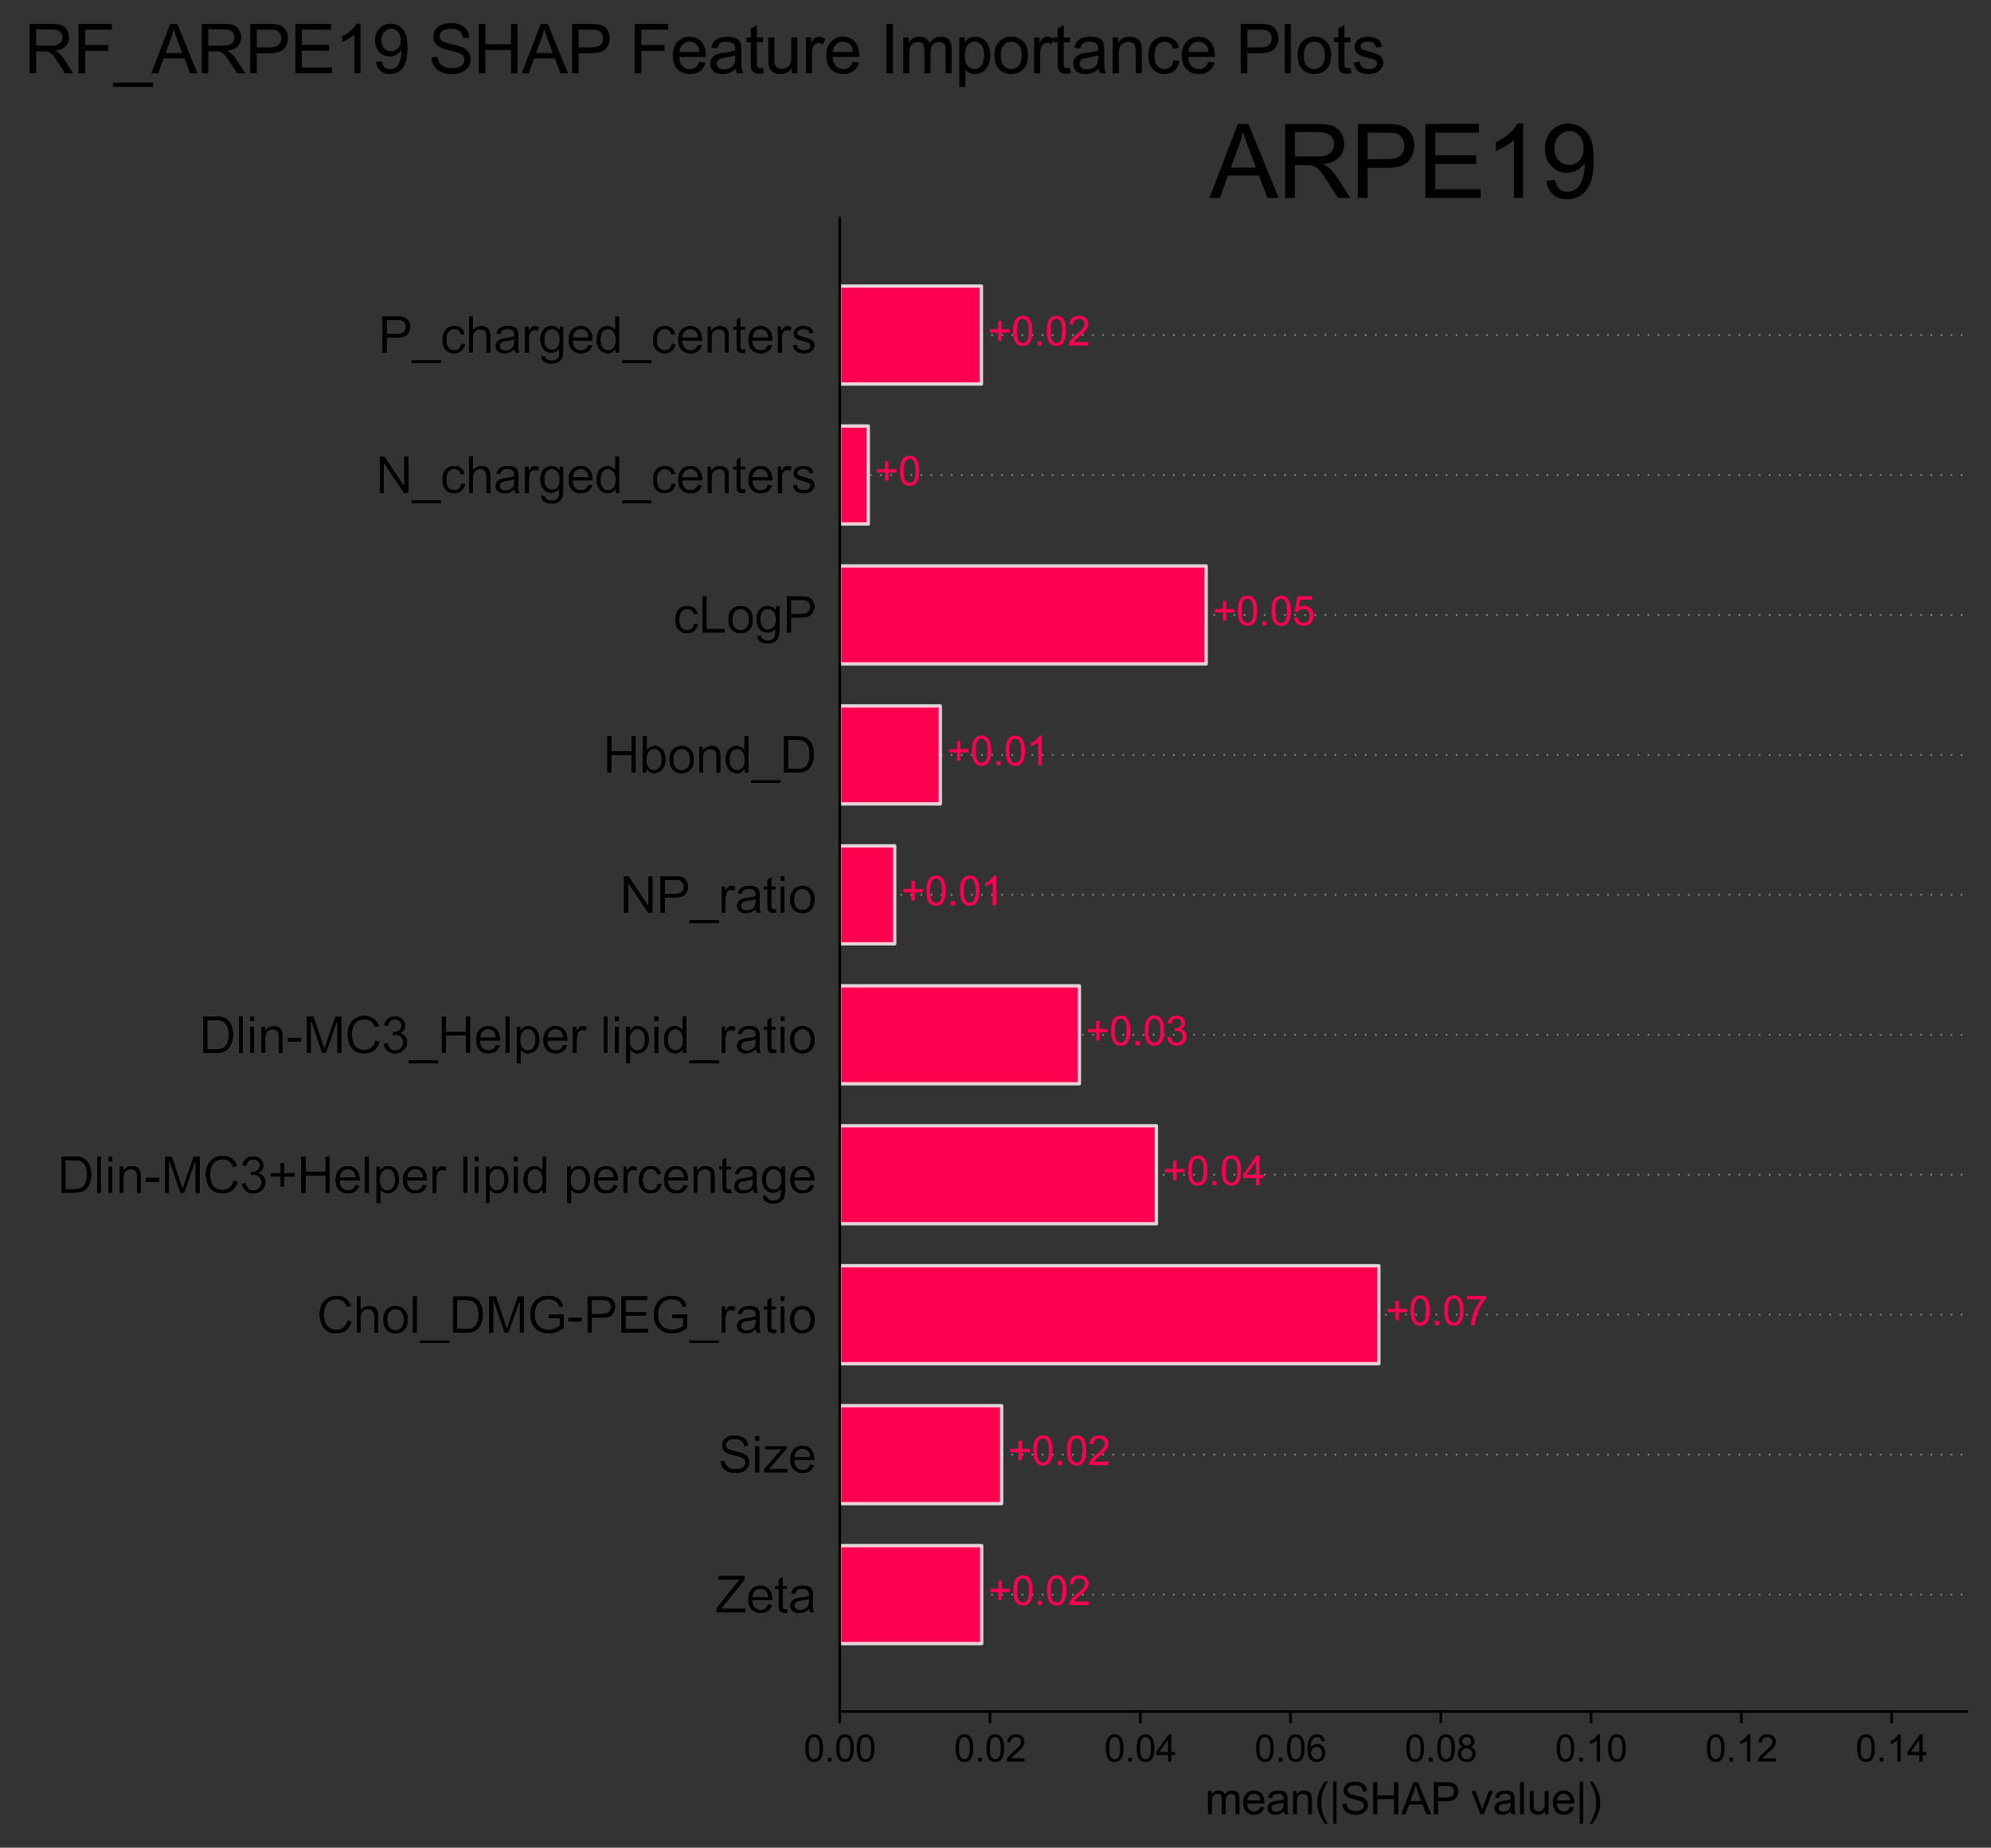 <?xml version="1.0" encoding="utf-8" standalone="no"?>
<!DOCTYPE svg PUBLIC "-//W3C//DTD SVG 1.1//EN"
  "http://www.w3.org/Graphics/SVG/1.1/DTD/svg11.dtd">
<svg xmlns:xlink="http://www.w3.org/1999/xlink" width="591.453pt" height="548.78pt" viewBox="0 0 591.453 548.78" xmlns="http://www.w3.org/2000/svg" version="1.1">
 <rect x="0" y="0" width="591.453" height="548.78" fill="#333333" stroke="none"/>
 <defs>
  <style type="text/css">*{stroke-linejoin: round; stroke-linecap: butt}</style>
 </defs>
 <g id="figure_1">
  <g id="patch_1">
   <path d="M 0 548.78 
L 591.453 548.78 
L 591.453 0 
L 0 0 
L 0 548.78 
z
" style="fill: none"/>
  </g>
  <g id="axes_1">
   <g id="patch_2">
    <path d="M 249.453 508.32 
L 584.253 508.32 
L 584.253 64.8 
L 249.453 64.8 
L 249.453 508.32 
z
" style="fill: none"/>
   </g>
   <g id="line2d_1">
    <path d="M 249.453 473.612 
L 584.253 473.612 
" clip-path="url(#p69f0c25c27)" style="fill: none; stroke-dasharray: 0.5,2.5; stroke-dashoffset: 0; stroke: #888888; stroke-width: 0.5"/>
   </g>
   <g id="line2d_2">
    <path d="M 249.453 432.045 
L 584.253 432.045 
" clip-path="url(#p69f0c25c27)" style="fill: none; stroke-dasharray: 0.5,2.5; stroke-dashoffset: 0; stroke: #888888; stroke-width: 0.5"/>
   </g>
   <g id="line2d_3">
    <path d="M 249.453 390.478 
L 584.253 390.478 
" clip-path="url(#p69f0c25c27)" style="fill: none; stroke-dasharray: 0.5,2.5; stroke-dashoffset: 0; stroke: #888888; stroke-width: 0.5"/>
   </g>
   <g id="line2d_4">
    <path d="M 249.453 348.911 
L 584.253 348.911 
" clip-path="url(#p69f0c25c27)" style="fill: none; stroke-dasharray: 0.5,2.5; stroke-dashoffset: 0; stroke: #888888; stroke-width: 0.5"/>
   </g>
   <g id="line2d_5">
    <path d="M 249.453 307.344 
L 584.253 307.344 
" clip-path="url(#p69f0c25c27)" style="fill: none; stroke-dasharray: 0.5,2.5; stroke-dashoffset: 0; stroke: #888888; stroke-width: 0.5"/>
   </g>
   <g id="line2d_6">
    <path d="M 249.453 265.776 
L 584.253 265.776 
" clip-path="url(#p69f0c25c27)" style="fill: none; stroke-dasharray: 0.5,2.5; stroke-dashoffset: 0; stroke: #888888; stroke-width: 0.5"/>
   </g>
   <g id="line2d_7">
    <path d="M 249.453 224.209 
L 584.253 224.209 
" clip-path="url(#p69f0c25c27)" style="fill: none; stroke-dasharray: 0.5,2.5; stroke-dashoffset: 0; stroke: #888888; stroke-width: 0.5"/>
   </g>
   <g id="line2d_8">
    <path d="M 249.453 182.642 
L 584.253 182.642 
" clip-path="url(#p69f0c25c27)" style="fill: none; stroke-dasharray: 0.5,2.5; stroke-dashoffset: 0; stroke: #888888; stroke-width: 0.5"/>
   </g>
   <g id="line2d_9">
    <path d="M 249.453 141.075 
L 584.253 141.075 
" clip-path="url(#p69f0c25c27)" style="fill: none; stroke-dasharray: 0.5,2.5; stroke-dashoffset: 0; stroke: #888888; stroke-width: 0.5"/>
   </g>
   <g id="line2d_10">
    <path d="M 249.453 99.508 
L 584.253 99.508 
" clip-path="url(#p69f0c25c27)" style="fill: none; stroke-dasharray: 0.5,2.5; stroke-dashoffset: 0; stroke: #888888; stroke-width: 0.5"/>
   </g>
   <g id="patch_3">
    <path d="M 249.453 114.057 
L 291.537 114.057 
L 291.537 84.96 
L 249.453 84.96 
z
" clip-path="url(#p69f0c25c27)" style="fill: #ff0051; stroke: #ffffff; stroke-opacity: 0.8; stroke-linejoin: miter"/>
   </g>
   <g id="patch_4">
    <path d="M 249.453 155.624 
L 257.936 155.624 
L 257.936 126.527 
L 249.453 126.527 
z
" clip-path="url(#p69f0c25c27)" style="fill: #ff0051; stroke: #ffffff; stroke-opacity: 0.8; stroke-linejoin: miter"/>
   </g>
   <g id="patch_5">
    <path d="M 249.453 197.191 
L 358.305 197.191 
L 358.305 168.094 
L 249.453 168.094 
z
" clip-path="url(#p69f0c25c27)" style="fill: #ff0051; stroke: #ffffff; stroke-opacity: 0.8; stroke-linejoin: miter"/>
   </g>
   <g id="patch_6">
    <path d="M 249.453 238.758 
L 279.332 238.758 
L 279.332 209.661 
L 249.453 209.661 
z
" clip-path="url(#p69f0c25c27)" style="fill: #ff0051; stroke: #ffffff; stroke-opacity: 0.8; stroke-linejoin: miter"/>
   </g>
   <g id="patch_7">
    <path d="M 249.453 280.325 
L 265.786 280.325 
L 265.786 251.228 
L 249.453 251.228 
z
" clip-path="url(#p69f0c25c27)" style="fill: #ff0051; stroke: #ffffff; stroke-opacity: 0.8; stroke-linejoin: miter"/>
   </g>
   <g id="patch_8">
    <path d="M 249.453 321.892 
L 320.643 321.892 
L 320.643 292.795 
L 249.453 292.795 
z
" clip-path="url(#p69f0c25c27)" style="fill: #ff0051; stroke: #ffffff; stroke-opacity: 0.8; stroke-linejoin: miter"/>
   </g>
   <g id="patch_9">
    <path d="M 249.453 363.459 
L 343.523 363.459 
L 343.523 334.362 
L 249.453 334.362 
z
" clip-path="url(#p69f0c25c27)" style="fill: #ff0051; stroke: #ffffff; stroke-opacity: 0.8; stroke-linejoin: miter"/>
   </g>
   <g id="patch_10">
    <path d="M 249.453 405.026 
L 409.602 405.026 
L 409.602 375.929 
L 249.453 375.929 
z
" clip-path="url(#p69f0c25c27)" style="fill: #ff0051; stroke: #ffffff; stroke-opacity: 0.8; stroke-linejoin: miter"/>
   </g>
   <g id="patch_11">
    <path d="M 249.453 446.593 
L 297.545 446.593 
L 297.545 417.496 
L 249.453 417.496 
z
" clip-path="url(#p69f0c25c27)" style="fill: #ff0051; stroke: #ffffff; stroke-opacity: 0.8; stroke-linejoin: miter"/>
   </g>
   <g id="patch_12">
    <path d="M 249.453 488.16 
L 291.62 488.16 
L 291.62 459.063 
L 249.453 459.063 
z
" clip-path="url(#p69f0c25c27)" style="fill: #ff0051; stroke: #ffffff; stroke-opacity: 0.8; stroke-linejoin: miter"/>
   </g>
   <g id="matplotlib.axis_1">
    <g id="xtick_1">
     <g id="line2d_11">
      <defs>
       <path id="m1ff46a567d" d="M 0 0 
L 0 3.5 
" style="stroke: #000000; stroke-width: 0.8"/>
      </defs>
      <g>
       <use xlink:href="#m1ff46a567d" x="249.453" y="508.32" style="stroke: #000000; stroke-width: 0.8"/>
      </g>
     </g>
     <g id="text_1">
      <!-- 0.00 -->
      <g transform="translate(238.75 523.194) scale(0.11 -0.11)">
       <defs>
        <path id="ArialMT-30" d="M 266 2259 
Q 266 3072 433 3567 
Q 600 4063 929 4331 
Q 1259 4600 1759 4600 
Q 2128 4600 2406 4451 
Q 2684 4303 2865 4023 
Q 3047 3744 3150 3342 
Q 3253 2941 3253 2259 
Q 3253 1453 3087 958 
Q 2922 463 2592 192 
Q 2263 -78 1759 -78 
Q 1097 -78 719 397 
Q 266 969 266 2259 
z
M 844 2259 
Q 844 1131 1108 757 
Q 1372 384 1759 384 
Q 2147 384 2411 759 
Q 2675 1134 2675 2259 
Q 2675 3391 2411 3762 
Q 2147 4134 1753 4134 
Q 1366 4134 1134 3806 
Q 844 3388 844 2259 
z
" transform="scale(0.016)"/>
        <path id="ArialMT-2e" d="M 581 0 
L 581 641 
L 1222 641 
L 1222 0 
L 581 0 
z
" transform="scale(0.016)"/>
       </defs>
       <use xlink:href="#ArialMT-30"/>
       <use xlink:href="#ArialMT-2e" x="55.615"/>
       <use xlink:href="#ArialMT-30" x="83.398"/>
       <use xlink:href="#ArialMT-30" x="139.014"/>
      </g>
     </g>
    </g>
    <g id="xtick_2">
     <g id="line2d_12">
      <g>
       <use xlink:href="#m1ff46a567d" x="294.093" y="508.32" style="stroke: #000000; stroke-width: 0.8"/>
      </g>
     </g>
     <g id="text_2">
      <!-- 0.02 -->
      <g transform="translate(283.39 523.194) scale(0.11 -0.11)">
       <defs>
        <path id="ArialMT-32" d="M 3222 541 
L 3222 0 
L 194 0 
Q 188 203 259 391 
Q 375 700 629 1000 
Q 884 1300 1366 1694 
Q 2113 2306 2375 2664 
Q 2638 3022 2638 3341 
Q 2638 3675 2398 3904 
Q 2159 4134 1775 4134 
Q 1369 4134 1125 3890 
Q 881 3647 878 3216 
L 300 3275 
Q 359 3922 746 4261 
Q 1134 4600 1788 4600 
Q 2447 4600 2831 4234 
Q 3216 3869 3216 3328 
Q 3216 3053 3103 2787 
Q 2991 2522 2730 2228 
Q 2469 1934 1863 1422 
Q 1356 997 1212 845 
Q 1069 694 975 541 
L 3222 541 
z
" transform="scale(0.016)"/>
       </defs>
       <use xlink:href="#ArialMT-30"/>
       <use xlink:href="#ArialMT-2e" x="55.615"/>
       <use xlink:href="#ArialMT-30" x="83.398"/>
       <use xlink:href="#ArialMT-32" x="139.014"/>
      </g>
     </g>
    </g>
    <g id="xtick_3">
     <g id="line2d_13">
      <g>
       <use xlink:href="#m1ff46a567d" x="338.733" y="508.32" style="stroke: #000000; stroke-width: 0.8"/>
      </g>
     </g>
     <g id="text_3">
      <!-- 0.04 -->
      <g transform="translate(328.03 523.194) scale(0.11 -0.11)">
       <defs>
        <path id="ArialMT-34" d="M 2069 0 
L 2069 1097 
L 81 1097 
L 81 1613 
L 2172 4581 
L 2631 4581 
L 2631 1613 
L 3250 1613 
L 3250 1097 
L 2631 1097 
L 2631 0 
L 2069 0 
z
M 2069 1613 
L 2069 3678 
L 634 1613 
L 2069 1613 
z
" transform="scale(0.016)"/>
       </defs>
       <use xlink:href="#ArialMT-30"/>
       <use xlink:href="#ArialMT-2e" x="55.615"/>
       <use xlink:href="#ArialMT-30" x="83.398"/>
       <use xlink:href="#ArialMT-34" x="139.014"/>
      </g>
     </g>
    </g>
    <g id="xtick_4">
     <g id="line2d_14">
      <g>
       <use xlink:href="#m1ff46a567d" x="383.373" y="508.32" style="stroke: #000000; stroke-width: 0.8"/>
      </g>
     </g>
     <g id="text_4">
      <!-- 0.06 -->
      <g transform="translate(372.67 523.194) scale(0.11 -0.11)">
       <defs>
        <path id="ArialMT-36" d="M 3184 3459 
L 2625 3416 
Q 2550 3747 2413 3897 
Q 2184 4138 1850 4138 
Q 1581 4138 1378 3988 
Q 1113 3794 959 3422 
Q 806 3050 800 2363 
Q 1003 2672 1297 2822 
Q 1591 2972 1913 2972 
Q 2475 2972 2870 2558 
Q 3266 2144 3266 1488 
Q 3266 1056 3080 686 
Q 2894 316 2569 119 
Q 2244 -78 1831 -78 
Q 1128 -78 684 439 
Q 241 956 241 2144 
Q 241 3472 731 4075 
Q 1159 4600 1884 4600 
Q 2425 4600 2770 4297 
Q 3116 3994 3184 3459 
z
M 888 1484 
Q 888 1194 1011 928 
Q 1134 663 1356 523 
Q 1578 384 1822 384 
Q 2178 384 2434 671 
Q 2691 959 2691 1453 
Q 2691 1928 2437 2201 
Q 2184 2475 1800 2475 
Q 1419 2475 1153 2201 
Q 888 1928 888 1484 
z
" transform="scale(0.016)"/>
       </defs>
       <use xlink:href="#ArialMT-30"/>
       <use xlink:href="#ArialMT-2e" x="55.615"/>
       <use xlink:href="#ArialMT-30" x="83.398"/>
       <use xlink:href="#ArialMT-36" x="139.014"/>
      </g>
     </g>
    </g>
    <g id="xtick_5">
     <g id="line2d_15">
      <g>
       <use xlink:href="#m1ff46a567d" x="428.013" y="508.32" style="stroke: #000000; stroke-width: 0.8"/>
      </g>
     </g>
     <g id="text_5">
      <!-- 0.08 -->
      <g transform="translate(417.31 523.194) scale(0.11 -0.11)">
       <defs>
        <path id="ArialMT-38" d="M 1131 2484 
Q 781 2613 612 2850 
Q 444 3088 444 3419 
Q 444 3919 803 4259 
Q 1163 4600 1759 4600 
Q 2359 4600 2725 4251 
Q 3091 3903 3091 3403 
Q 3091 3084 2923 2848 
Q 2756 2613 2416 2484 
Q 2838 2347 3058 2040 
Q 3278 1734 3278 1309 
Q 3278 722 2862 322 
Q 2447 -78 1769 -78 
Q 1091 -78 675 323 
Q 259 725 259 1325 
Q 259 1772 486 2073 
Q 713 2375 1131 2484 
z
M 1019 3438 
Q 1019 3113 1228 2906 
Q 1438 2700 1772 2700 
Q 2097 2700 2305 2904 
Q 2513 3109 2513 3406 
Q 2513 3716 2298 3927 
Q 2084 4138 1766 4138 
Q 1444 4138 1231 3931 
Q 1019 3725 1019 3438 
z
M 838 1322 
Q 838 1081 952 856 
Q 1066 631 1291 507 
Q 1516 384 1775 384 
Q 2178 384 2440 643 
Q 2703 903 2703 1303 
Q 2703 1709 2433 1975 
Q 2163 2241 1756 2241 
Q 1359 2241 1098 1978 
Q 838 1716 838 1322 
z
" transform="scale(0.016)"/>
       </defs>
       <use xlink:href="#ArialMT-30"/>
       <use xlink:href="#ArialMT-2e" x="55.615"/>
       <use xlink:href="#ArialMT-30" x="83.398"/>
       <use xlink:href="#ArialMT-38" x="139.014"/>
      </g>
     </g>
    </g>
    <g id="xtick_6">
     <g id="line2d_16">
      <g>
       <use xlink:href="#m1ff46a567d" x="472.653" y="508.32" style="stroke: #000000; stroke-width: 0.8"/>
      </g>
     </g>
     <g id="text_6">
      <!-- 0.10 -->
      <g transform="translate(461.95 523.194) scale(0.11 -0.11)">
       <defs>
        <path id="ArialMT-31" d="M 2384 0 
L 1822 0 
L 1822 3584 
Q 1619 3391 1289 3197 
Q 959 3003 697 2906 
L 697 3450 
Q 1169 3672 1522 3987 
Q 1875 4303 2022 4600 
L 2384 4600 
L 2384 0 
z
" transform="scale(0.016)"/>
       </defs>
       <use xlink:href="#ArialMT-30"/>
       <use xlink:href="#ArialMT-2e" x="55.615"/>
       <use xlink:href="#ArialMT-31" x="83.398"/>
       <use xlink:href="#ArialMT-30" x="139.014"/>
      </g>
     </g>
    </g>
    <g id="xtick_7">
     <g id="line2d_17">
      <g>
       <use xlink:href="#m1ff46a567d" x="517.293" y="508.32" style="stroke: #000000; stroke-width: 0.8"/>
      </g>
     </g>
     <g id="text_7">
      <!-- 0.12 -->
      <g transform="translate(506.59 523.194) scale(0.11 -0.11)">
       <use xlink:href="#ArialMT-30"/>
       <use xlink:href="#ArialMT-2e" x="55.615"/>
       <use xlink:href="#ArialMT-31" x="83.398"/>
       <use xlink:href="#ArialMT-32" x="139.014"/>
      </g>
     </g>
    </g>
    <g id="xtick_8">
     <g id="line2d_18">
      <g>
       <use xlink:href="#m1ff46a567d" x="561.933" y="508.32" style="stroke: #000000; stroke-width: 0.8"/>
      </g>
     </g>
     <g id="text_8">
      <!-- 0.14 -->
      <g transform="translate(551.23 523.194) scale(0.11 -0.11)">
       <use xlink:href="#ArialMT-30"/>
       <use xlink:href="#ArialMT-2e" x="55.615"/>
       <use xlink:href="#ArialMT-31" x="83.398"/>
       <use xlink:href="#ArialMT-34" x="139.014"/>
      </g>
     </g>
    </g>
    <g id="text_9">
     <!-- mean(|SHAP value|) -->
     <g transform="translate(357.957 538.843) scale(0.13 -0.13)">
      <defs>
       <path id="ArialMT-6d" d="M 422 0 
L 422 3319 
L 925 3319 
L 925 2853 
Q 1081 3097 1340 3245 
Q 1600 3394 1931 3394 
Q 2300 3394 2536 3241 
Q 2772 3088 2869 2813 
Q 3263 3394 3894 3394 
Q 4388 3394 4653 3120 
Q 4919 2847 4919 2278 
L 4919 0 
L 4359 0 
L 4359 2091 
Q 4359 2428 4304 2576 
Q 4250 2725 4106 2815 
Q 3963 2906 3769 2906 
Q 3419 2906 3187 2673 
Q 2956 2441 2956 1928 
L 2956 0 
L 2394 0 
L 2394 2156 
Q 2394 2531 2256 2718 
Q 2119 2906 1806 2906 
Q 1569 2906 1367 2781 
Q 1166 2656 1075 2415 
Q 984 2175 984 1722 
L 984 0 
L 422 0 
z
" transform="scale(0.016)"/>
       <path id="ArialMT-65" d="M 2694 1069 
L 3275 997 
Q 3138 488 2766 206 
Q 2394 -75 1816 -75 
Q 1088 -75 661 373 
Q 234 822 234 1631 
Q 234 2469 665 2931 
Q 1097 3394 1784 3394 
Q 2450 3394 2872 2941 
Q 3294 2488 3294 1666 
Q 3294 1616 3291 1516 
L 816 1516 
Q 847 969 1125 678 
Q 1403 388 1819 388 
Q 2128 388 2347 550 
Q 2566 713 2694 1069 
z
M 847 1978 
L 2700 1978 
Q 2663 2397 2488 2606 
Q 2219 2931 1791 2931 
Q 1403 2931 1139 2672 
Q 875 2413 847 1978 
z
" transform="scale(0.016)"/>
       <path id="ArialMT-61" d="M 2588 409 
Q 2275 144 1986 34 
Q 1697 -75 1366 -75 
Q 819 -75 525 192 
Q 231 459 231 875 
Q 231 1119 342 1320 
Q 453 1522 633 1644 
Q 813 1766 1038 1828 
Q 1203 1872 1538 1913 
Q 2219 1994 2541 2106 
Q 2544 2222 2544 2253 
Q 2544 2597 2384 2738 
Q 2169 2928 1744 2928 
Q 1347 2928 1158 2789 
Q 969 2650 878 2297 
L 328 2372 
Q 403 2725 575 2942 
Q 747 3159 1072 3276 
Q 1397 3394 1825 3394 
Q 2250 3394 2515 3294 
Q 2781 3194 2906 3042 
Q 3031 2891 3081 2659 
Q 3109 2516 3109 2141 
L 3109 1391 
Q 3109 606 3145 398 
Q 3181 191 3288 0 
L 2700 0 
Q 2613 175 2588 409 
z
M 2541 1666 
Q 2234 1541 1622 1453 
Q 1275 1403 1131 1340 
Q 988 1278 909 1158 
Q 831 1038 831 891 
Q 831 666 1001 516 
Q 1172 366 1500 366 
Q 1825 366 2078 508 
Q 2331 650 2450 897 
Q 2541 1088 2541 1459 
L 2541 1666 
z
" transform="scale(0.016)"/>
       <path id="ArialMT-6e" d="M 422 0 
L 422 3319 
L 928 3319 
L 928 2847 
Q 1294 3394 1984 3394 
Q 2284 3394 2536 3286 
Q 2788 3178 2913 3003 
Q 3038 2828 3088 2588 
Q 3119 2431 3119 2041 
L 3119 0 
L 2556 0 
L 2556 2019 
Q 2556 2363 2490 2533 
Q 2425 2703 2258 2804 
Q 2091 2906 1866 2906 
Q 1506 2906 1245 2678 
Q 984 2450 984 1813 
L 984 0 
L 422 0 
z
" transform="scale(0.016)"/>
       <path id="ArialMT-28" d="M 1497 -1347 
Q 1031 -759 709 28 
Q 388 816 388 1659 
Q 388 2403 628 3084 
Q 909 3875 1497 4659 
L 1900 4659 
Q 1522 4009 1400 3731 
Q 1209 3300 1100 2831 
Q 966 2247 966 1656 
Q 966 153 1900 -1347 
L 1497 -1347 
z
" transform="scale(0.016)"/>
       <path id="ArialMT-7c" d="M 588 -1347 
L 588 4659 
L 1078 4659 
L 1078 -1347 
L 588 -1347 
z
" transform="scale(0.016)"/>
       <path id="ArialMT-53" d="M 288 1472 
L 859 1522 
Q 900 1178 1048 958 
Q 1197 738 1509 602 
Q 1822 466 2213 466 
Q 2559 466 2825 569 
Q 3091 672 3220 851 
Q 3350 1031 3350 1244 
Q 3350 1459 3225 1620 
Q 3100 1781 2813 1891 
Q 2628 1963 1997 2114 
Q 1366 2266 1113 2400 
Q 784 2572 623 2826 
Q 463 3081 463 3397 
Q 463 3744 659 4045 
Q 856 4347 1234 4503 
Q 1613 4659 2075 4659 
Q 2584 4659 2973 4495 
Q 3363 4331 3572 4012 
Q 3781 3694 3797 3291 
L 3216 3247 
Q 3169 3681 2898 3903 
Q 2628 4125 2100 4125 
Q 1550 4125 1298 3923 
Q 1047 3722 1047 3438 
Q 1047 3191 1225 3031 
Q 1400 2872 2139 2705 
Q 2878 2538 3153 2413 
Q 3553 2228 3743 1945 
Q 3934 1663 3934 1294 
Q 3934 928 3725 604 
Q 3516 281 3123 101 
Q 2731 -78 2241 -78 
Q 1619 -78 1198 103 
Q 778 284 539 648 
Q 300 1013 288 1472 
z
" transform="scale(0.016)"/>
       <path id="ArialMT-48" d="M 513 0 
L 513 4581 
L 1119 4581 
L 1119 2700 
L 3500 2700 
L 3500 4581 
L 4106 4581 
L 4106 0 
L 3500 0 
L 3500 2159 
L 1119 2159 
L 1119 0 
L 513 0 
z
" transform="scale(0.016)"/>
       <path id="ArialMT-41" d="M -9 0 
L 1750 4581 
L 2403 4581 
L 4278 0 
L 3588 0 
L 3053 1388 
L 1138 1388 
L 634 0 
L -9 0 
z
M 1313 1881 
L 2866 1881 
L 2388 3150 
Q 2169 3728 2063 4100 
Q 1975 3659 1816 3225 
L 1313 1881 
z
" transform="scale(0.016)"/>
       <path id="ArialMT-50" d="M 494 0 
L 494 4581 
L 2222 4581 
Q 2678 4581 2919 4538 
Q 3256 4481 3484 4323 
Q 3713 4166 3852 3881 
Q 3991 3597 3991 3256 
Q 3991 2672 3619 2267 
Q 3247 1863 2275 1863 
L 1100 1863 
L 1100 0 
L 494 0 
z
M 1100 2403 
L 2284 2403 
Q 2872 2403 3119 2622 
Q 3366 2841 3366 3238 
Q 3366 3525 3220 3729 
Q 3075 3934 2838 4000 
Q 2684 4041 2272 4041 
L 1100 4041 
L 1100 2403 
z
" transform="scale(0.016)"/>
       <path id="ArialMT-20" transform="scale(0.016)"/>
       <path id="ArialMT-76" d="M 1344 0 
L 81 3319 
L 675 3319 
L 1388 1331 
Q 1503 1009 1600 663 
Q 1675 925 1809 1294 
L 2547 3319 
L 3125 3319 
L 1869 0 
L 1344 0 
z
" transform="scale(0.016)"/>
       <path id="ArialMT-6c" d="M 409 0 
L 409 4581 
L 972 4581 
L 972 0 
L 409 0 
z
" transform="scale(0.016)"/>
       <path id="ArialMT-75" d="M 2597 0 
L 2597 488 
Q 2209 -75 1544 -75 
Q 1250 -75 995 37 
Q 741 150 617 320 
Q 494 491 444 738 
Q 409 903 409 1263 
L 409 3319 
L 972 3319 
L 972 1478 
Q 972 1038 1006 884 
Q 1059 663 1231 536 
Q 1403 409 1656 409 
Q 1909 409 2131 539 
Q 2353 669 2445 892 
Q 2538 1116 2538 1541 
L 2538 3319 
L 3100 3319 
L 3100 0 
L 2597 0 
z
" transform="scale(0.016)"/>
       <path id="ArialMT-29" d="M 791 -1347 
L 388 -1347 
Q 1322 153 1322 1656 
Q 1322 2244 1188 2822 
Q 1081 3291 891 3722 
Q 769 4003 388 4659 
L 791 4659 
Q 1378 3875 1659 3084 
Q 1900 2403 1900 1659 
Q 1900 816 1576 28 
Q 1253 -759 791 -1347 
z
" transform="scale(0.016)"/>
      </defs>
      <use xlink:href="#ArialMT-6d"/>
      <use xlink:href="#ArialMT-65" x="83.301"/>
      <use xlink:href="#ArialMT-61" x="138.916"/>
      <use xlink:href="#ArialMT-6e" x="194.531"/>
      <use xlink:href="#ArialMT-28" x="250.146"/>
      <use xlink:href="#ArialMT-7c" x="283.447"/>
      <use xlink:href="#ArialMT-53" x="309.424"/>
      <use xlink:href="#ArialMT-48" x="376.123"/>
      <use xlink:href="#ArialMT-41" x="448.34"/>
      <use xlink:href="#ArialMT-50" x="515.039"/>
      <use xlink:href="#ArialMT-20" x="579.988"/>
      <use xlink:href="#ArialMT-76" x="607.771"/>
      <use xlink:href="#ArialMT-61" x="657.771"/>
      <use xlink:href="#ArialMT-6c" x="713.387"/>
      <use xlink:href="#ArialMT-75" x="735.604"/>
      <use xlink:href="#ArialMT-65" x="791.219"/>
      <use xlink:href="#ArialMT-7c" x="846.834"/>
      <use xlink:href="#ArialMT-29" x="872.811"/>
     </g>
    </g>
   </g>
   <g id="matplotlib.axis_2">
    <g id="ytick_1">
     <g id="text_10">
      <!-- P_charged_centers -->
      <g style="fill: #999999" transform="translate(112.377 104.877) scale(0.15 -0.15)">
       <defs>
        <path id="ArialMT-5f" d="M -97 -1272 
L -97 -866 
L 3631 -866 
L 3631 -1272 
L -97 -1272 
z
" transform="scale(0.016)"/>
        <path id="ArialMT-63" d="M 2588 1216 
L 3141 1144 
Q 3050 572 2676 248 
Q 2303 -75 1759 -75 
Q 1078 -75 664 370 
Q 250 816 250 1647 
Q 250 2184 428 2587 
Q 606 2991 970 3192 
Q 1334 3394 1763 3394 
Q 2303 3394 2647 3120 
Q 2991 2847 3088 2344 
L 2541 2259 
Q 2463 2594 2264 2762 
Q 2066 2931 1784 2931 
Q 1359 2931 1093 2626 
Q 828 2322 828 1663 
Q 828 994 1084 691 
Q 1341 388 1753 388 
Q 2084 388 2306 591 
Q 2528 794 2588 1216 
z
" transform="scale(0.016)"/>
        <path id="ArialMT-68" d="M 422 0 
L 422 4581 
L 984 4581 
L 984 2938 
Q 1378 3394 1978 3394 
Q 2347 3394 2619 3248 
Q 2891 3103 3008 2847 
Q 3125 2591 3125 2103 
L 3125 0 
L 2563 0 
L 2563 2103 
Q 2563 2525 2380 2717 
Q 2197 2909 1863 2909 
Q 1613 2909 1392 2779 
Q 1172 2650 1078 2428 
Q 984 2206 984 1816 
L 984 0 
L 422 0 
z
" transform="scale(0.016)"/>
        <path id="ArialMT-72" d="M 416 0 
L 416 3319 
L 922 3319 
L 922 2816 
Q 1116 3169 1280 3281 
Q 1444 3394 1641 3394 
Q 1925 3394 2219 3213 
L 2025 2691 
Q 1819 2813 1613 2813 
Q 1428 2813 1281 2702 
Q 1134 2591 1072 2394 
Q 978 2094 978 1738 
L 978 0 
L 416 0 
z
" transform="scale(0.016)"/>
        <path id="ArialMT-67" d="M 319 -275 
L 866 -356 
Q 900 -609 1056 -725 
Q 1266 -881 1628 -881 
Q 2019 -881 2231 -725 
Q 2444 -569 2519 -288 
Q 2563 -116 2559 434 
Q 2191 0 1641 0 
Q 956 0 581 494 
Q 206 988 206 1678 
Q 206 2153 378 2554 
Q 550 2956 876 3175 
Q 1203 3394 1644 3394 
Q 2231 3394 2613 2919 
L 2613 3319 
L 3131 3319 
L 3131 450 
Q 3131 -325 2973 -648 
Q 2816 -972 2473 -1159 
Q 2131 -1347 1631 -1347 
Q 1038 -1347 672 -1080 
Q 306 -813 319 -275 
z
M 784 1719 
Q 784 1066 1043 766 
Q 1303 466 1694 466 
Q 2081 466 2343 764 
Q 2606 1063 2606 1700 
Q 2606 2309 2336 2618 
Q 2066 2928 1684 2928 
Q 1309 2928 1046 2623 
Q 784 2319 784 1719 
z
" transform="scale(0.016)"/>
        <path id="ArialMT-64" d="M 2575 0 
L 2575 419 
Q 2259 -75 1647 -75 
Q 1250 -75 917 144 
Q 584 363 401 755 
Q 219 1147 219 1656 
Q 219 2153 384 2558 
Q 550 2963 881 3178 
Q 1213 3394 1622 3394 
Q 1922 3394 2156 3267 
Q 2391 3141 2538 2938 
L 2538 4581 
L 3097 4581 
L 3097 0 
L 2575 0 
z
M 797 1656 
Q 797 1019 1065 703 
Q 1334 388 1700 388 
Q 2069 388 2326 689 
Q 2584 991 2584 1609 
Q 2584 2291 2321 2609 
Q 2059 2928 1675 2928 
Q 1300 2928 1048 2622 
Q 797 2316 797 1656 
z
" transform="scale(0.016)"/>
        <path id="ArialMT-74" d="M 1650 503 
L 1731 6 
Q 1494 -44 1306 -44 
Q 1000 -44 831 53 
Q 663 150 594 308 
Q 525 466 525 972 
L 525 2881 
L 113 2881 
L 113 3319 
L 525 3319 
L 525 4141 
L 1084 4478 
L 1084 3319 
L 1650 3319 
L 1650 2881 
L 1084 2881 
L 1084 941 
Q 1084 700 1114 631 
Q 1144 563 1211 522 
Q 1278 481 1403 481 
Q 1497 481 1650 503 
z
" transform="scale(0.016)"/>
        <path id="ArialMT-73" d="M 197 991 
L 753 1078 
Q 800 744 1014 566 
Q 1228 388 1613 388 
Q 2000 388 2187 545 
Q 2375 703 2375 916 
Q 2375 1106 2209 1216 
Q 2094 1291 1634 1406 
Q 1016 1563 777 1677 
Q 538 1791 414 1992 
Q 291 2194 291 2438 
Q 291 2659 392 2848 
Q 494 3038 669 3163 
Q 800 3259 1026 3326 
Q 1253 3394 1513 3394 
Q 1903 3394 2198 3281 
Q 2494 3169 2634 2976 
Q 2775 2784 2828 2463 
L 2278 2388 
Q 2241 2644 2061 2787 
Q 1881 2931 1553 2931 
Q 1166 2931 1000 2803 
Q 834 2675 834 2503 
Q 834 2394 903 2306 
Q 972 2216 1119 2156 
Q 1203 2125 1616 2013 
Q 2213 1853 2448 1751 
Q 2684 1650 2818 1456 
Q 2953 1263 2953 975 
Q 2953 694 2789 445 
Q 2625 197 2315 61 
Q 2006 -75 1616 -75 
Q 969 -75 630 194 
Q 291 463 197 991 
z
" transform="scale(0.016)"/>
       </defs>
       <use xlink:href="#ArialMT-50"/>
       <use xlink:href="#ArialMT-5f" x="66.699"/>
       <use xlink:href="#ArialMT-63" x="122.314"/>
       <use xlink:href="#ArialMT-68" x="172.314"/>
       <use xlink:href="#ArialMT-61" x="227.93"/>
       <use xlink:href="#ArialMT-72" x="283.545"/>
       <use xlink:href="#ArialMT-67" x="316.846"/>
       <use xlink:href="#ArialMT-65" x="372.461"/>
       <use xlink:href="#ArialMT-64" x="428.076"/>
       <use xlink:href="#ArialMT-5f" x="483.691"/>
       <use xlink:href="#ArialMT-63" x="539.307"/>
       <use xlink:href="#ArialMT-65" x="589.307"/>
       <use xlink:href="#ArialMT-6e" x="644.922"/>
       <use xlink:href="#ArialMT-74" x="700.537"/>
       <use xlink:href="#ArialMT-65" x="728.32"/>
       <use xlink:href="#ArialMT-72" x="783.936"/>
       <use xlink:href="#ArialMT-73" x="817.236"/>
      </g>
     </g>
    </g>
    <g id="ytick_2">
     <g id="text_11">
      <!-- N_charged_centers -->
      <g style="fill: #999999" transform="translate(111.55 146.444) scale(0.15 -0.15)">
       <defs>
        <path id="ArialMT-4e" d="M 488 0 
L 488 4581 
L 1109 4581 
L 3516 984 
L 3516 4581 
L 4097 4581 
L 4097 0 
L 3475 0 
L 1069 3600 
L 1069 0 
L 488 0 
z
" transform="scale(0.016)"/>
       </defs>
       <use xlink:href="#ArialMT-4e"/>
       <use xlink:href="#ArialMT-5f" x="72.217"/>
       <use xlink:href="#ArialMT-63" x="127.832"/>
       <use xlink:href="#ArialMT-68" x="177.832"/>
       <use xlink:href="#ArialMT-61" x="233.447"/>
       <use xlink:href="#ArialMT-72" x="289.062"/>
       <use xlink:href="#ArialMT-67" x="322.363"/>
       <use xlink:href="#ArialMT-65" x="377.979"/>
       <use xlink:href="#ArialMT-64" x="433.594"/>
       <use xlink:href="#ArialMT-5f" x="489.209"/>
       <use xlink:href="#ArialMT-63" x="544.824"/>
       <use xlink:href="#ArialMT-65" x="594.824"/>
       <use xlink:href="#ArialMT-6e" x="650.439"/>
       <use xlink:href="#ArialMT-74" x="706.055"/>
       <use xlink:href="#ArialMT-65" x="733.838"/>
       <use xlink:href="#ArialMT-72" x="789.453"/>
       <use xlink:href="#ArialMT-73" x="822.754"/>
      </g>
     </g>
    </g>
    <g id="ytick_3">
     <g id="text_12">
      <!-- cLogP -->
      <g style="fill: #999999" transform="translate(199.923 188.011) scale(0.15 -0.15)">
       <defs>
        <path id="ArialMT-4c" d="M 469 0 
L 469 4581 
L 1075 4581 
L 1075 541 
L 3331 541 
L 3331 0 
L 469 0 
z
" transform="scale(0.016)"/>
        <path id="ArialMT-6f" d="M 213 1659 
Q 213 2581 725 3025 
Q 1153 3394 1769 3394 
Q 2453 3394 2887 2945 
Q 3322 2497 3322 1706 
Q 3322 1066 3130 698 
Q 2938 331 2570 128 
Q 2203 -75 1769 -75 
Q 1072 -75 642 372 
Q 213 819 213 1659 
z
M 791 1659 
Q 791 1022 1069 705 
Q 1347 388 1769 388 
Q 2188 388 2466 706 
Q 2744 1025 2744 1678 
Q 2744 2294 2464 2611 
Q 2184 2928 1769 2928 
Q 1347 2928 1069 2612 
Q 791 2297 791 1659 
z
" transform="scale(0.016)"/>
       </defs>
       <use xlink:href="#ArialMT-63"/>
       <use xlink:href="#ArialMT-4c" x="50"/>
       <use xlink:href="#ArialMT-6f" x="105.615"/>
       <use xlink:href="#ArialMT-67" x="161.23"/>
       <use xlink:href="#ArialMT-50" x="216.846"/>
      </g>
     </g>
    </g>
    <g id="ytick_4">
     <g id="text_13">
      <!-- Hbond_D -->
      <g style="fill: #999999" transform="translate(179.08 229.578) scale(0.15 -0.15)">
       <defs>
        <path id="ArialMT-62" d="M 941 0 
L 419 0 
L 419 4581 
L 981 4581 
L 981 2947 
Q 1338 3394 1891 3394 
Q 2197 3394 2470 3270 
Q 2744 3147 2920 2923 
Q 3097 2700 3197 2384 
Q 3297 2069 3297 1709 
Q 3297 856 2875 390 
Q 2453 -75 1863 -75 
Q 1275 -75 941 416 
L 941 0 
z
M 934 1684 
Q 934 1088 1097 822 
Q 1363 388 1816 388 
Q 2184 388 2453 708 
Q 2722 1028 2722 1663 
Q 2722 2313 2464 2622 
Q 2206 2931 1841 2931 
Q 1472 2931 1203 2611 
Q 934 2291 934 1684 
z
" transform="scale(0.016)"/>
        <path id="ArialMT-44" d="M 494 0 
L 494 4581 
L 2072 4581 
Q 2606 4581 2888 4516 
Q 3281 4425 3559 4188 
Q 3922 3881 4101 3404 
Q 4281 2928 4281 2316 
Q 4281 1794 4159 1391 
Q 4038 988 3847 723 
Q 3656 459 3429 307 
Q 3203 156 2883 78 
Q 2563 0 2147 0 
L 494 0 
z
M 1100 541 
L 2078 541 
Q 2531 541 2789 625 
Q 3047 709 3200 863 
Q 3416 1078 3536 1442 
Q 3656 1806 3656 2325 
Q 3656 3044 3420 3430 
Q 3184 3816 2847 3947 
Q 2603 4041 2063 4041 
L 1100 4041 
L 1100 541 
z
" transform="scale(0.016)"/>
       </defs>
       <use xlink:href="#ArialMT-48"/>
       <use xlink:href="#ArialMT-62" x="72.217"/>
       <use xlink:href="#ArialMT-6f" x="127.832"/>
       <use xlink:href="#ArialMT-6e" x="183.447"/>
       <use xlink:href="#ArialMT-64" x="239.062"/>
       <use xlink:href="#ArialMT-5f" x="294.678"/>
       <use xlink:href="#ArialMT-44" x="350.293"/>
      </g>
     </g>
    </g>
    <g id="ytick_5">
     <g id="text_14">
      <!-- NP_ratio -->
      <g style="fill: #999999" transform="translate(184.096 271.145) scale(0.15 -0.15)">
       <defs>
        <path id="ArialMT-69" d="M 425 3934 
L 425 4581 
L 988 4581 
L 988 3934 
L 425 3934 
z
M 425 0 
L 425 3319 
L 988 3319 
L 988 0 
L 425 0 
z
" transform="scale(0.016)"/>
       </defs>
       <use xlink:href="#ArialMT-4e"/>
       <use xlink:href="#ArialMT-50" x="72.217"/>
       <use xlink:href="#ArialMT-5f" x="138.916"/>
       <use xlink:href="#ArialMT-72" x="194.531"/>
       <use xlink:href="#ArialMT-61" x="227.832"/>
       <use xlink:href="#ArialMT-74" x="283.447"/>
       <use xlink:href="#ArialMT-69" x="311.23"/>
       <use xlink:href="#ArialMT-6f" x="333.447"/>
      </g>
     </g>
    </g>
    <g id="ytick_6">
     <g id="text_15">
      <!-- Dlin-MC3_Helper lipid_ratio -->
      <g style="fill: #999999" transform="translate(59.057 312.803) scale(0.15 -0.15)">
       <defs>
        <path id="ArialMT-2d" d="M 203 1375 
L 203 1941 
L 1931 1941 
L 1931 1375 
L 203 1375 
z
" transform="scale(0.016)"/>
        <path id="ArialMT-4d" d="M 475 0 
L 475 4581 
L 1388 4581 
L 2472 1338 
Q 2622 884 2691 659 
Q 2769 909 2934 1394 
L 4031 4581 
L 4847 4581 
L 4847 0 
L 4263 0 
L 4263 3834 
L 2931 0 
L 2384 0 
L 1059 3900 
L 1059 0 
L 475 0 
z
" transform="scale(0.016)"/>
        <path id="ArialMT-43" d="M 3763 1606 
L 4369 1453 
Q 4178 706 3683 314 
Q 3188 -78 2472 -78 
Q 1731 -78 1267 223 
Q 803 525 561 1097 
Q 319 1669 319 2325 
Q 319 3041 592 3573 
Q 866 4106 1370 4382 
Q 1875 4659 2481 4659 
Q 3169 4659 3637 4309 
Q 4106 3959 4291 3325 
L 3694 3184 
Q 3534 3684 3231 3912 
Q 2928 4141 2469 4141 
Q 1941 4141 1586 3887 
Q 1231 3634 1087 3207 
Q 944 2781 944 2328 
Q 944 1744 1114 1308 
Q 1284 872 1643 656 
Q 2003 441 2422 441 
Q 2931 441 3284 734 
Q 3638 1028 3763 1606 
z
" transform="scale(0.016)"/>
        <path id="ArialMT-33" d="M 269 1209 
L 831 1284 
Q 928 806 1161 595 
Q 1394 384 1728 384 
Q 2125 384 2398 659 
Q 2672 934 2672 1341 
Q 2672 1728 2419 1979 
Q 2166 2231 1775 2231 
Q 1616 2231 1378 2169 
L 1441 2663 
Q 1497 2656 1531 2656 
Q 1891 2656 2178 2843 
Q 2466 3031 2466 3422 
Q 2466 3731 2256 3934 
Q 2047 4138 1716 4138 
Q 1388 4138 1169 3931 
Q 950 3725 888 3313 
L 325 3413 
Q 428 3978 793 4289 
Q 1159 4600 1703 4600 
Q 2078 4600 2393 4439 
Q 2709 4278 2876 4000 
Q 3044 3722 3044 3409 
Q 3044 3113 2884 2869 
Q 2725 2625 2413 2481 
Q 2819 2388 3044 2092 
Q 3269 1797 3269 1353 
Q 3269 753 2831 336 
Q 2394 -81 1725 -81 
Q 1122 -81 723 278 
Q 325 638 269 1209 
z
" transform="scale(0.016)"/>
        <path id="ArialMT-70" d="M 422 -1272 
L 422 3319 
L 934 3319 
L 934 2888 
Q 1116 3141 1344 3267 
Q 1572 3394 1897 3394 
Q 2322 3394 2647 3175 
Q 2972 2956 3137 2557 
Q 3303 2159 3303 1684 
Q 3303 1175 3120 767 
Q 2938 359 2589 142 
Q 2241 -75 1856 -75 
Q 1575 -75 1351 44 
Q 1128 163 984 344 
L 984 -1272 
L 422 -1272 
z
M 931 1641 
Q 931 1000 1190 694 
Q 1450 388 1819 388 
Q 2194 388 2461 705 
Q 2728 1022 2728 1688 
Q 2728 2322 2467 2637 
Q 2206 2953 1844 2953 
Q 1484 2953 1207 2617 
Q 931 2281 931 1641 
z
" transform="scale(0.016)"/>
       </defs>
       <use xlink:href="#ArialMT-44"/>
       <use xlink:href="#ArialMT-6c" x="72.217"/>
       <use xlink:href="#ArialMT-69" x="94.434"/>
       <use xlink:href="#ArialMT-6e" x="116.65"/>
       <use xlink:href="#ArialMT-2d" x="172.266"/>
       <use xlink:href="#ArialMT-4d" x="205.566"/>
       <use xlink:href="#ArialMT-43" x="288.867"/>
       <use xlink:href="#ArialMT-33" x="361.084"/>
       <use xlink:href="#ArialMT-5f" x="416.699"/>
       <use xlink:href="#ArialMT-48" x="472.314"/>
       <use xlink:href="#ArialMT-65" x="544.531"/>
       <use xlink:href="#ArialMT-6c" x="600.146"/>
       <use xlink:href="#ArialMT-70" x="622.363"/>
       <use xlink:href="#ArialMT-65" x="677.979"/>
       <use xlink:href="#ArialMT-72" x="733.594"/>
       <use xlink:href="#ArialMT-20" x="766.895"/>
       <use xlink:href="#ArialMT-6c" x="794.678"/>
       <use xlink:href="#ArialMT-69" x="816.895"/>
       <use xlink:href="#ArialMT-70" x="839.111"/>
       <use xlink:href="#ArialMT-69" x="894.727"/>
       <use xlink:href="#ArialMT-64" x="916.943"/>
       <use xlink:href="#ArialMT-5f" x="972.559"/>
       <use xlink:href="#ArialMT-72" x="1028.174"/>
       <use xlink:href="#ArialMT-61" x="1061.475"/>
       <use xlink:href="#ArialMT-74" x="1117.09"/>
       <use xlink:href="#ArialMT-69" x="1144.873"/>
       <use xlink:href="#ArialMT-6f" x="1167.09"/>
      </g>
     </g>
    </g>
    <g id="ytick_7">
     <g id="text_16">
      <!-- Dlin-MC3+Helper lipid percentage -->
      <g style="fill: #999999" transform="translate(16.938 354.37) scale(0.15 -0.15)">
       <defs>
        <path id="ArialMT-2b" d="M 1603 741 
L 1603 1997 
L 356 1997 
L 356 2522 
L 1603 2522 
L 1603 3769 
L 2134 3769 
L 2134 2522 
L 3381 2522 
L 3381 1997 
L 2134 1997 
L 2134 741 
L 1603 741 
z
" transform="scale(0.016)"/>
       </defs>
       <use xlink:href="#ArialMT-44"/>
       <use xlink:href="#ArialMT-6c" x="72.217"/>
       <use xlink:href="#ArialMT-69" x="94.434"/>
       <use xlink:href="#ArialMT-6e" x="116.65"/>
       <use xlink:href="#ArialMT-2d" x="172.266"/>
       <use xlink:href="#ArialMT-4d" x="205.566"/>
       <use xlink:href="#ArialMT-43" x="288.867"/>
       <use xlink:href="#ArialMT-33" x="361.084"/>
       <use xlink:href="#ArialMT-2b" x="416.699"/>
       <use xlink:href="#ArialMT-48" x="475.098"/>
       <use xlink:href="#ArialMT-65" x="547.314"/>
       <use xlink:href="#ArialMT-6c" x="602.93"/>
       <use xlink:href="#ArialMT-70" x="625.146"/>
       <use xlink:href="#ArialMT-65" x="680.762"/>
       <use xlink:href="#ArialMT-72" x="736.377"/>
       <use xlink:href="#ArialMT-20" x="769.678"/>
       <use xlink:href="#ArialMT-6c" x="797.461"/>
       <use xlink:href="#ArialMT-69" x="819.678"/>
       <use xlink:href="#ArialMT-70" x="841.895"/>
       <use xlink:href="#ArialMT-69" x="897.51"/>
       <use xlink:href="#ArialMT-64" x="919.727"/>
       <use xlink:href="#ArialMT-20" x="975.342"/>
       <use xlink:href="#ArialMT-70" x="1003.125"/>
       <use xlink:href="#ArialMT-65" x="1058.74"/>
       <use xlink:href="#ArialMT-72" x="1114.355"/>
       <use xlink:href="#ArialMT-63" x="1147.656"/>
       <use xlink:href="#ArialMT-65" x="1197.656"/>
       <use xlink:href="#ArialMT-6e" x="1253.271"/>
       <use xlink:href="#ArialMT-74" x="1308.887"/>
       <use xlink:href="#ArialMT-61" x="1336.67"/>
       <use xlink:href="#ArialMT-67" x="1392.285"/>
       <use xlink:href="#ArialMT-65" x="1447.9"/>
      </g>
     </g>
    </g>
    <g id="ytick_8">
     <g id="text_17">
      <!-- Chol_DMG-PEG_ratio -->
      <g style="fill: #999999" transform="translate(94.077 395.937) scale(0.15 -0.15)">
       <defs>
        <path id="ArialMT-47" d="M 2638 1797 
L 2638 2334 
L 4578 2338 
L 4578 638 
Q 4131 281 3656 101 
Q 3181 -78 2681 -78 
Q 2006 -78 1454 211 
Q 903 500 622 1047 
Q 341 1594 341 2269 
Q 341 2938 620 3517 
Q 900 4097 1425 4378 
Q 1950 4659 2634 4659 
Q 3131 4659 3532 4498 
Q 3934 4338 4162 4050 
Q 4391 3763 4509 3300 
L 3963 3150 
Q 3859 3500 3706 3700 
Q 3553 3900 3268 4020 
Q 2984 4141 2638 4141 
Q 2222 4141 1919 4014 
Q 1616 3888 1430 3681 
Q 1244 3475 1141 3228 
Q 966 2803 966 2306 
Q 966 1694 1177 1281 
Q 1388 869 1791 669 
Q 2194 469 2647 469 
Q 3041 469 3416 620 
Q 3791 772 3984 944 
L 3984 1797 
L 2638 1797 
z
" transform="scale(0.016)"/>
        <path id="ArialMT-45" d="M 506 0 
L 506 4581 
L 3819 4581 
L 3819 4041 
L 1113 4041 
L 1113 2638 
L 3647 2638 
L 3647 2100 
L 1113 2100 
L 1113 541 
L 3925 541 
L 3925 0 
L 506 0 
z
" transform="scale(0.016)"/>
       </defs>
       <use xlink:href="#ArialMT-43"/>
       <use xlink:href="#ArialMT-68" x="72.217"/>
       <use xlink:href="#ArialMT-6f" x="127.832"/>
       <use xlink:href="#ArialMT-6c" x="183.447"/>
       <use xlink:href="#ArialMT-5f" x="205.664"/>
       <use xlink:href="#ArialMT-44" x="261.279"/>
       <use xlink:href="#ArialMT-4d" x="333.496"/>
       <use xlink:href="#ArialMT-47" x="416.797"/>
       <use xlink:href="#ArialMT-2d" x="494.58"/>
       <use xlink:href="#ArialMT-50" x="527.881"/>
       <use xlink:href="#ArialMT-45" x="594.58"/>
       <use xlink:href="#ArialMT-47" x="661.279"/>
       <use xlink:href="#ArialMT-5f" x="739.062"/>
       <use xlink:href="#ArialMT-72" x="794.678"/>
       <use xlink:href="#ArialMT-61" x="827.979"/>
       <use xlink:href="#ArialMT-74" x="883.594"/>
       <use xlink:href="#ArialMT-69" x="911.377"/>
       <use xlink:href="#ArialMT-6f" x="933.594"/>
      </g>
     </g>
    </g>
    <g id="ytick_9">
     <g id="text_18">
      <!-- Size -->
      <g style="fill: #999999" transform="translate(213.273 437.413) scale(0.15 -0.15)">
       <defs>
        <path id="ArialMT-7a" d="M 125 0 
L 125 456 
L 2238 2881 
Q 1878 2863 1603 2863 
L 250 2863 
L 250 3319 
L 2963 3319 
L 2963 2947 
L 1166 841 
L 819 456 
Q 1197 484 1528 484 
L 3063 484 
L 3063 0 
L 125 0 
z
" transform="scale(0.016)"/>
       </defs>
       <use xlink:href="#ArialMT-53"/>
       <use xlink:href="#ArialMT-69" x="66.699"/>
       <use xlink:href="#ArialMT-7a" x="88.916"/>
       <use xlink:href="#ArialMT-65" x="138.916"/>
      </g>
     </g>
    </g>
    <g id="ytick_10">
     <g id="text_19">
      <!-- Zeta -->
      <g style="fill: #999999" transform="translate(212.441 478.98) scale(0.15 -0.15)">
       <defs>
        <path id="ArialMT-5a" d="M 128 0 
L 128 563 
L 2475 3497 
Q 2725 3809 2950 4041 
L 394 4041 
L 394 4581 
L 3675 4581 
L 3675 4041 
L 1103 863 
L 825 541 
L 3750 541 
L 3750 0 
L 128 0 
z
" transform="scale(0.016)"/>
       </defs>
       <use xlink:href="#ArialMT-5a"/>
       <use xlink:href="#ArialMT-65" x="61.084"/>
       <use xlink:href="#ArialMT-74" x="116.699"/>
       <use xlink:href="#ArialMT-61" x="144.482"/>
      </g>
     </g>
    </g>
    <g id="ytick_11">
     <g id="text_20">
      <!-- P_charged_centers -->
      <g transform="translate(112.377 104.877) scale(0.15 -0.15)">
       <use xlink:href="#ArialMT-50"/>
       <use xlink:href="#ArialMT-5f" x="66.699"/>
       <use xlink:href="#ArialMT-63" x="122.314"/>
       <use xlink:href="#ArialMT-68" x="172.314"/>
       <use xlink:href="#ArialMT-61" x="227.93"/>
       <use xlink:href="#ArialMT-72" x="283.545"/>
       <use xlink:href="#ArialMT-67" x="316.846"/>
       <use xlink:href="#ArialMT-65" x="372.461"/>
       <use xlink:href="#ArialMT-64" x="428.076"/>
       <use xlink:href="#ArialMT-5f" x="483.691"/>
       <use xlink:href="#ArialMT-63" x="539.307"/>
       <use xlink:href="#ArialMT-65" x="589.307"/>
       <use xlink:href="#ArialMT-6e" x="644.922"/>
       <use xlink:href="#ArialMT-74" x="700.537"/>
       <use xlink:href="#ArialMT-65" x="728.32"/>
       <use xlink:href="#ArialMT-72" x="783.936"/>
       <use xlink:href="#ArialMT-73" x="817.236"/>
      </g>
     </g>
    </g>
    <g id="ytick_12">
     <g id="text_21">
      <!-- N_charged_centers -->
      <g transform="translate(111.55 146.444) scale(0.15 -0.15)">
       <use xlink:href="#ArialMT-4e"/>
       <use xlink:href="#ArialMT-5f" x="72.217"/>
       <use xlink:href="#ArialMT-63" x="127.832"/>
       <use xlink:href="#ArialMT-68" x="177.832"/>
       <use xlink:href="#ArialMT-61" x="233.447"/>
       <use xlink:href="#ArialMT-72" x="289.062"/>
       <use xlink:href="#ArialMT-67" x="322.363"/>
       <use xlink:href="#ArialMT-65" x="377.979"/>
       <use xlink:href="#ArialMT-64" x="433.594"/>
       <use xlink:href="#ArialMT-5f" x="489.209"/>
       <use xlink:href="#ArialMT-63" x="544.824"/>
       <use xlink:href="#ArialMT-65" x="594.824"/>
       <use xlink:href="#ArialMT-6e" x="650.439"/>
       <use xlink:href="#ArialMT-74" x="706.055"/>
       <use xlink:href="#ArialMT-65" x="733.838"/>
       <use xlink:href="#ArialMT-72" x="789.453"/>
       <use xlink:href="#ArialMT-73" x="822.754"/>
      </g>
     </g>
    </g>
    <g id="ytick_13">
     <g id="text_22">
      <!-- cLogP -->
      <g transform="translate(199.923 188.011) scale(0.15 -0.15)">
       <use xlink:href="#ArialMT-63"/>
       <use xlink:href="#ArialMT-4c" x="50"/>
       <use xlink:href="#ArialMT-6f" x="105.615"/>
       <use xlink:href="#ArialMT-67" x="161.23"/>
       <use xlink:href="#ArialMT-50" x="216.846"/>
      </g>
     </g>
    </g>
    <g id="ytick_14">
     <g id="text_23">
      <!-- Hbond_D -->
      <g transform="translate(179.08 229.578) scale(0.15 -0.15)">
       <use xlink:href="#ArialMT-48"/>
       <use xlink:href="#ArialMT-62" x="72.217"/>
       <use xlink:href="#ArialMT-6f" x="127.832"/>
       <use xlink:href="#ArialMT-6e" x="183.447"/>
       <use xlink:href="#ArialMT-64" x="239.062"/>
       <use xlink:href="#ArialMT-5f" x="294.678"/>
       <use xlink:href="#ArialMT-44" x="350.293"/>
      </g>
     </g>
    </g>
    <g id="ytick_15">
     <g id="text_24">
      <!-- NP_ratio -->
      <g transform="translate(184.096 271.145) scale(0.15 -0.15)">
       <use xlink:href="#ArialMT-4e"/>
       <use xlink:href="#ArialMT-50" x="72.217"/>
       <use xlink:href="#ArialMT-5f" x="138.916"/>
       <use xlink:href="#ArialMT-72" x="194.531"/>
       <use xlink:href="#ArialMT-61" x="227.832"/>
       <use xlink:href="#ArialMT-74" x="283.447"/>
       <use xlink:href="#ArialMT-69" x="311.23"/>
       <use xlink:href="#ArialMT-6f" x="333.447"/>
      </g>
     </g>
    </g>
    <g id="ytick_16">
     <g id="text_25">
      <!-- Dlin-MC3_Helper lipid_ratio -->
      <g transform="translate(59.057 312.803) scale(0.15 -0.15)">
       <use xlink:href="#ArialMT-44"/>
       <use xlink:href="#ArialMT-6c" x="72.217"/>
       <use xlink:href="#ArialMT-69" x="94.434"/>
       <use xlink:href="#ArialMT-6e" x="116.65"/>
       <use xlink:href="#ArialMT-2d" x="172.266"/>
       <use xlink:href="#ArialMT-4d" x="205.566"/>
       <use xlink:href="#ArialMT-43" x="288.867"/>
       <use xlink:href="#ArialMT-33" x="361.084"/>
       <use xlink:href="#ArialMT-5f" x="416.699"/>
       <use xlink:href="#ArialMT-48" x="472.314"/>
       <use xlink:href="#ArialMT-65" x="544.531"/>
       <use xlink:href="#ArialMT-6c" x="600.146"/>
       <use xlink:href="#ArialMT-70" x="622.363"/>
       <use xlink:href="#ArialMT-65" x="677.979"/>
       <use xlink:href="#ArialMT-72" x="733.594"/>
       <use xlink:href="#ArialMT-20" x="766.895"/>
       <use xlink:href="#ArialMT-6c" x="794.678"/>
       <use xlink:href="#ArialMT-69" x="816.895"/>
       <use xlink:href="#ArialMT-70" x="839.111"/>
       <use xlink:href="#ArialMT-69" x="894.727"/>
       <use xlink:href="#ArialMT-64" x="916.943"/>
       <use xlink:href="#ArialMT-5f" x="972.559"/>
       <use xlink:href="#ArialMT-72" x="1028.174"/>
       <use xlink:href="#ArialMT-61" x="1061.475"/>
       <use xlink:href="#ArialMT-74" x="1117.09"/>
       <use xlink:href="#ArialMT-69" x="1144.873"/>
       <use xlink:href="#ArialMT-6f" x="1167.09"/>
      </g>
     </g>
    </g>
    <g id="ytick_17">
     <g id="text_26">
      <!-- Dlin-MC3+Helper lipid percentage -->
      <g transform="translate(16.938 354.37) scale(0.15 -0.15)">
       <use xlink:href="#ArialMT-44"/>
       <use xlink:href="#ArialMT-6c" x="72.217"/>
       <use xlink:href="#ArialMT-69" x="94.434"/>
       <use xlink:href="#ArialMT-6e" x="116.65"/>
       <use xlink:href="#ArialMT-2d" x="172.266"/>
       <use xlink:href="#ArialMT-4d" x="205.566"/>
       <use xlink:href="#ArialMT-43" x="288.867"/>
       <use xlink:href="#ArialMT-33" x="361.084"/>
       <use xlink:href="#ArialMT-2b" x="416.699"/>
       <use xlink:href="#ArialMT-48" x="475.098"/>
       <use xlink:href="#ArialMT-65" x="547.314"/>
       <use xlink:href="#ArialMT-6c" x="602.93"/>
       <use xlink:href="#ArialMT-70" x="625.146"/>
       <use xlink:href="#ArialMT-65" x="680.762"/>
       <use xlink:href="#ArialMT-72" x="736.377"/>
       <use xlink:href="#ArialMT-20" x="769.678"/>
       <use xlink:href="#ArialMT-6c" x="797.461"/>
       <use xlink:href="#ArialMT-69" x="819.678"/>
       <use xlink:href="#ArialMT-70" x="841.895"/>
       <use xlink:href="#ArialMT-69" x="897.51"/>
       <use xlink:href="#ArialMT-64" x="919.727"/>
       <use xlink:href="#ArialMT-20" x="975.342"/>
       <use xlink:href="#ArialMT-70" x="1003.125"/>
       <use xlink:href="#ArialMT-65" x="1058.74"/>
       <use xlink:href="#ArialMT-72" x="1114.355"/>
       <use xlink:href="#ArialMT-63" x="1147.656"/>
       <use xlink:href="#ArialMT-65" x="1197.656"/>
       <use xlink:href="#ArialMT-6e" x="1253.271"/>
       <use xlink:href="#ArialMT-74" x="1308.887"/>
       <use xlink:href="#ArialMT-61" x="1336.67"/>
       <use xlink:href="#ArialMT-67" x="1392.285"/>
       <use xlink:href="#ArialMT-65" x="1447.9"/>
      </g>
     </g>
    </g>
    <g id="ytick_18">
     <g id="text_27">
      <!-- Chol_DMG-PEG_ratio -->
      <g transform="translate(94.077 395.937) scale(0.15 -0.15)">
       <use xlink:href="#ArialMT-43"/>
       <use xlink:href="#ArialMT-68" x="72.217"/>
       <use xlink:href="#ArialMT-6f" x="127.832"/>
       <use xlink:href="#ArialMT-6c" x="183.447"/>
       <use xlink:href="#ArialMT-5f" x="205.664"/>
       <use xlink:href="#ArialMT-44" x="261.279"/>
       <use xlink:href="#ArialMT-4d" x="333.496"/>
       <use xlink:href="#ArialMT-47" x="416.797"/>
       <use xlink:href="#ArialMT-2d" x="494.58"/>
       <use xlink:href="#ArialMT-50" x="527.881"/>
       <use xlink:href="#ArialMT-45" x="594.58"/>
       <use xlink:href="#ArialMT-47" x="661.279"/>
       <use xlink:href="#ArialMT-5f" x="739.062"/>
       <use xlink:href="#ArialMT-72" x="794.678"/>
       <use xlink:href="#ArialMT-61" x="827.979"/>
       <use xlink:href="#ArialMT-74" x="883.594"/>
       <use xlink:href="#ArialMT-69" x="911.377"/>
       <use xlink:href="#ArialMT-6f" x="933.594"/>
      </g>
     </g>
    </g>
    <g id="ytick_19">
     <g id="text_28">
      <!-- Size -->
      <g transform="translate(213.273 437.413) scale(0.15 -0.15)">
       <use xlink:href="#ArialMT-53"/>
       <use xlink:href="#ArialMT-69" x="66.699"/>
       <use xlink:href="#ArialMT-7a" x="88.916"/>
       <use xlink:href="#ArialMT-65" x="138.916"/>
      </g>
     </g>
    </g>
    <g id="ytick_20">
     <g id="text_29">
      <!-- Zeta -->
      <g transform="translate(212.441 478.98) scale(0.15 -0.15)">
       <use xlink:href="#ArialMT-5a"/>
       <use xlink:href="#ArialMT-65" x="61.084"/>
       <use xlink:href="#ArialMT-74" x="116.699"/>
       <use xlink:href="#ArialMT-61" x="144.482"/>
      </g>
     </g>
    </g>
   </g>
   <g id="patch_13">
    <path d="M 249.453 508.32 
L 249.453 64.8 
" style="fill: none; stroke: #000000; stroke-width: 0.8; stroke-linejoin: miter; stroke-linecap: square"/>
   </g>
   <g id="patch_14">
    <path d="M 249.453 508.32 
L 584.253 508.32 
" style="fill: none; stroke: #000000; stroke-width: 0.8; stroke-linejoin: miter; stroke-linecap: square"/>
   </g>
   <g id="text_30">
    <!-- +0.02 -->
    <g style="fill: #ff0051" transform="translate(293.42 102.611) scale(0.12 -0.12)">
     <use xlink:href="#ArialMT-2b"/>
     <use xlink:href="#ArialMT-30" x="58.398"/>
     <use xlink:href="#ArialMT-2e" x="114.014"/>
     <use xlink:href="#ArialMT-30" x="141.797"/>
     <use xlink:href="#ArialMT-32" x="197.412"/>
    </g>
   </g>
   <g id="text_31">
    <!-- +0 -->
    <g style="fill: #ff0051" transform="translate(259.819 144.178) scale(0.12 -0.12)">
     <use xlink:href="#ArialMT-2b"/>
     <use xlink:href="#ArialMT-30" x="58.398"/>
    </g>
   </g>
   <g id="text_32">
    <!-- +0.05 -->
    <g style="fill: #ff0051" transform="translate(360.189 185.745) scale(0.12 -0.12)">
     <defs>
      <path id="ArialMT-35" d="M 266 1200 
L 856 1250 
Q 922 819 1161 601 
Q 1400 384 1738 384 
Q 2144 384 2425 690 
Q 2706 997 2706 1503 
Q 2706 1984 2436 2262 
Q 2166 2541 1728 2541 
Q 1456 2541 1237 2417 
Q 1019 2294 894 2097 
L 366 2166 
L 809 4519 
L 3088 4519 
L 3088 3981 
L 1259 3981 
L 1013 2750 
Q 1425 3038 1878 3038 
Q 2478 3038 2890 2622 
Q 3303 2206 3303 1553 
Q 3303 931 2941 478 
Q 2500 -78 1738 -78 
Q 1113 -78 717 272 
Q 322 622 266 1200 
z
" transform="scale(0.016)"/>
     </defs>
     <use xlink:href="#ArialMT-2b"/>
     <use xlink:href="#ArialMT-30" x="58.398"/>
     <use xlink:href="#ArialMT-2e" x="114.014"/>
     <use xlink:href="#ArialMT-30" x="141.797"/>
     <use xlink:href="#ArialMT-35" x="197.412"/>
    </g>
   </g>
   <g id="text_33">
    <!-- +0.01 -->
    <g style="fill: #ff0051" transform="translate(281.216 227.312) scale(0.12 -0.12)">
     <use xlink:href="#ArialMT-2b"/>
     <use xlink:href="#ArialMT-30" x="58.398"/>
     <use xlink:href="#ArialMT-2e" x="114.014"/>
     <use xlink:href="#ArialMT-30" x="141.797"/>
     <use xlink:href="#ArialMT-31" x="197.412"/>
    </g>
   </g>
   <g id="text_34">
    <!-- +0.01 -->
    <g style="fill: #ff0051" transform="translate(267.669 268.879) scale(0.12 -0.12)">
     <use xlink:href="#ArialMT-2b"/>
     <use xlink:href="#ArialMT-30" x="58.398"/>
     <use xlink:href="#ArialMT-2e" x="114.014"/>
     <use xlink:href="#ArialMT-30" x="141.797"/>
     <use xlink:href="#ArialMT-31" x="197.412"/>
    </g>
   </g>
   <g id="text_35">
    <!-- +0.03 -->
    <g style="fill: #ff0051" transform="translate(322.526 310.446) scale(0.12 -0.12)">
     <use xlink:href="#ArialMT-2b"/>
     <use xlink:href="#ArialMT-30" x="58.398"/>
     <use xlink:href="#ArialMT-2e" x="114.014"/>
     <use xlink:href="#ArialMT-30" x="141.797"/>
     <use xlink:href="#ArialMT-33" x="197.412"/>
    </g>
   </g>
   <g id="text_36">
    <!-- +0.04 -->
    <g style="fill: #ff0051" transform="translate(345.406 352.013) scale(0.12 -0.12)">
     <use xlink:href="#ArialMT-2b"/>
     <use xlink:href="#ArialMT-30" x="58.398"/>
     <use xlink:href="#ArialMT-2e" x="114.014"/>
     <use xlink:href="#ArialMT-30" x="141.797"/>
     <use xlink:href="#ArialMT-34" x="197.412"/>
    </g>
   </g>
   <g id="text_37">
    <!-- +0.07 -->
    <g style="fill: #ff0051" transform="translate(411.485 393.58) scale(0.12 -0.12)">
     <defs>
      <path id="ArialMT-37" d="M 303 3981 
L 303 4522 
L 3269 4522 
L 3269 4084 
Q 2831 3619 2401 2847 
Q 1972 2075 1738 1259 
Q 1569 684 1522 0 
L 944 0 
Q 953 541 1156 1306 
Q 1359 2072 1739 2783 
Q 2119 3494 2547 3981 
L 303 3981 
z
" transform="scale(0.016)"/>
     </defs>
     <use xlink:href="#ArialMT-2b"/>
     <use xlink:href="#ArialMT-30" x="58.398"/>
     <use xlink:href="#ArialMT-2e" x="114.014"/>
     <use xlink:href="#ArialMT-30" x="141.797"/>
     <use xlink:href="#ArialMT-37" x="197.412"/>
    </g>
   </g>
   <g id="text_38">
    <!-- +0.02 -->
    <g style="fill: #ff0051" transform="translate(299.428 435.147) scale(0.12 -0.12)">
     <use xlink:href="#ArialMT-2b"/>
     <use xlink:href="#ArialMT-30" x="58.398"/>
     <use xlink:href="#ArialMT-2e" x="114.014"/>
     <use xlink:href="#ArialMT-30" x="141.797"/>
     <use xlink:href="#ArialMT-32" x="197.412"/>
    </g>
   </g>
   <g id="text_39">
    <!-- +0.02 -->
    <g style="fill: #ff0051" transform="translate(293.504 476.714) scale(0.12 -0.12)">
     <use xlink:href="#ArialMT-2b"/>
     <use xlink:href="#ArialMT-30" x="58.398"/>
     <use xlink:href="#ArialMT-2e" x="114.014"/>
     <use xlink:href="#ArialMT-30" x="141.797"/>
     <use xlink:href="#ArialMT-32" x="197.412"/>
    </g>
   </g>
   <g id="text_40">
    <!-- ARPE19 -->
    <g transform="translate(359.321 58.8) scale(0.3 -0.3)">
     <defs>
      <path id="ArialMT-52" d="M 503 0 
L 503 4581 
L 2534 4581 
Q 3147 4581 3465 4457 
Q 3784 4334 3975 4021 
Q 4166 3709 4166 3331 
Q 4166 2844 3850 2509 
Q 3534 2175 2875 2084 
Q 3116 1969 3241 1856 
Q 3506 1613 3744 1247 
L 4541 0 
L 3778 0 
L 3172 953 
Q 2906 1366 2734 1584 
Q 2563 1803 2427 1890 
Q 2291 1978 2150 2013 
Q 2047 2034 1813 2034 
L 1109 2034 
L 1109 0 
L 503 0 
z
M 1109 2559 
L 2413 2559 
Q 2828 2559 3062 2645 
Q 3297 2731 3419 2920 
Q 3541 3109 3541 3331 
Q 3541 3656 3305 3865 
Q 3069 4075 2559 4075 
L 1109 4075 
L 1109 2559 
z
" transform="scale(0.016)"/>
      <path id="ArialMT-39" d="M 350 1059 
L 891 1109 
Q 959 728 1153 556 
Q 1347 384 1650 384 
Q 1909 384 2104 503 
Q 2300 622 2425 820 
Q 2550 1019 2634 1356 
Q 2719 1694 2719 2044 
Q 2719 2081 2716 2156 
Q 2547 1888 2255 1720 
Q 1963 1553 1622 1553 
Q 1053 1553 659 1965 
Q 266 2378 266 3053 
Q 266 3750 677 4175 
Q 1088 4600 1706 4600 
Q 2153 4600 2523 4359 
Q 2894 4119 3086 3673 
Q 3278 3228 3278 2384 
Q 3278 1506 3087 986 
Q 2897 466 2520 194 
Q 2144 -78 1638 -78 
Q 1100 -78 759 220 
Q 419 519 350 1059 
z
M 2653 3081 
Q 2653 3566 2395 3850 
Q 2138 4134 1775 4134 
Q 1400 4134 1122 3828 
Q 844 3522 844 3034 
Q 844 2597 1108 2323 
Q 1372 2050 1759 2050 
Q 2150 2050 2401 2323 
Q 2653 2597 2653 3081 
z
" transform="scale(0.016)"/>
     </defs>
     <use xlink:href="#ArialMT-41"/>
     <use xlink:href="#ArialMT-52" x="66.699"/>
     <use xlink:href="#ArialMT-50" x="138.916"/>
     <use xlink:href="#ArialMT-45" x="205.615"/>
     <use xlink:href="#ArialMT-31" x="272.314"/>
     <use xlink:href="#ArialMT-39" x="327.93"/>
    </g>
   </g>
  </g>
  <g id="text_41">
   <!-- RF_ARPE19 SHAP Feature Importance Plots -->
   <g transform="translate(7.2 21.759) scale(0.2 -0.2)">
    <defs>
     <path id="ArialMT-46" d="M 525 0 
L 525 4581 
L 3616 4581 
L 3616 4041 
L 1131 4041 
L 1131 2622 
L 3281 2622 
L 3281 2081 
L 1131 2081 
L 1131 0 
L 525 0 
z
" transform="scale(0.016)"/>
     <path id="ArialMT-49" d="M 597 0 
L 597 4581 
L 1203 4581 
L 1203 0 
L 597 0 
z
" transform="scale(0.016)"/>
    </defs>
    <use xlink:href="#ArialMT-52"/>
    <use xlink:href="#ArialMT-46" x="72.217"/>
    <use xlink:href="#ArialMT-5f" x="133.301"/>
    <use xlink:href="#ArialMT-41" x="188.916"/>
    <use xlink:href="#ArialMT-52" x="255.615"/>
    <use xlink:href="#ArialMT-50" x="327.832"/>
    <use xlink:href="#ArialMT-45" x="394.531"/>
    <use xlink:href="#ArialMT-31" x="461.23"/>
    <use xlink:href="#ArialMT-39" x="516.846"/>
    <use xlink:href="#ArialMT-20" x="572.461"/>
    <use xlink:href="#ArialMT-53" x="600.244"/>
    <use xlink:href="#ArialMT-48" x="666.943"/>
    <use xlink:href="#ArialMT-41" x="739.16"/>
    <use xlink:href="#ArialMT-50" x="805.859"/>
    <use xlink:href="#ArialMT-20" x="870.809"/>
    <use xlink:href="#ArialMT-46" x="898.592"/>
    <use xlink:href="#ArialMT-65" x="959.676"/>
    <use xlink:href="#ArialMT-61" x="1015.291"/>
    <use xlink:href="#ArialMT-74" x="1070.906"/>
    <use xlink:href="#ArialMT-75" x="1098.689"/>
    <use xlink:href="#ArialMT-72" x="1154.305"/>
    <use xlink:href="#ArialMT-65" x="1187.605"/>
    <use xlink:href="#ArialMT-20" x="1243.221"/>
    <use xlink:href="#ArialMT-49" x="1271.004"/>
    <use xlink:href="#ArialMT-6d" x="1298.787"/>
    <use xlink:href="#ArialMT-70" x="1382.088"/>
    <use xlink:href="#ArialMT-6f" x="1437.703"/>
    <use xlink:href="#ArialMT-72" x="1493.318"/>
    <use xlink:href="#ArialMT-74" x="1526.619"/>
    <use xlink:href="#ArialMT-61" x="1554.402"/>
    <use xlink:href="#ArialMT-6e" x="1610.018"/>
    <use xlink:href="#ArialMT-63" x="1665.633"/>
    <use xlink:href="#ArialMT-65" x="1715.633"/>
    <use xlink:href="#ArialMT-20" x="1771.248"/>
    <use xlink:href="#ArialMT-50" x="1799.031"/>
    <use xlink:href="#ArialMT-6c" x="1865.73"/>
    <use xlink:href="#ArialMT-6f" x="1887.947"/>
    <use xlink:href="#ArialMT-74" x="1943.562"/>
    <use xlink:href="#ArialMT-73" x="1971.346"/>
   </g>
  </g>
 </g>
 <defs>
  <clipPath id="p69f0c25c27">
   <rect x="249.453" y="64.8" width="334.8" height="443.52"/>
  </clipPath>
 </defs>
</svg>
